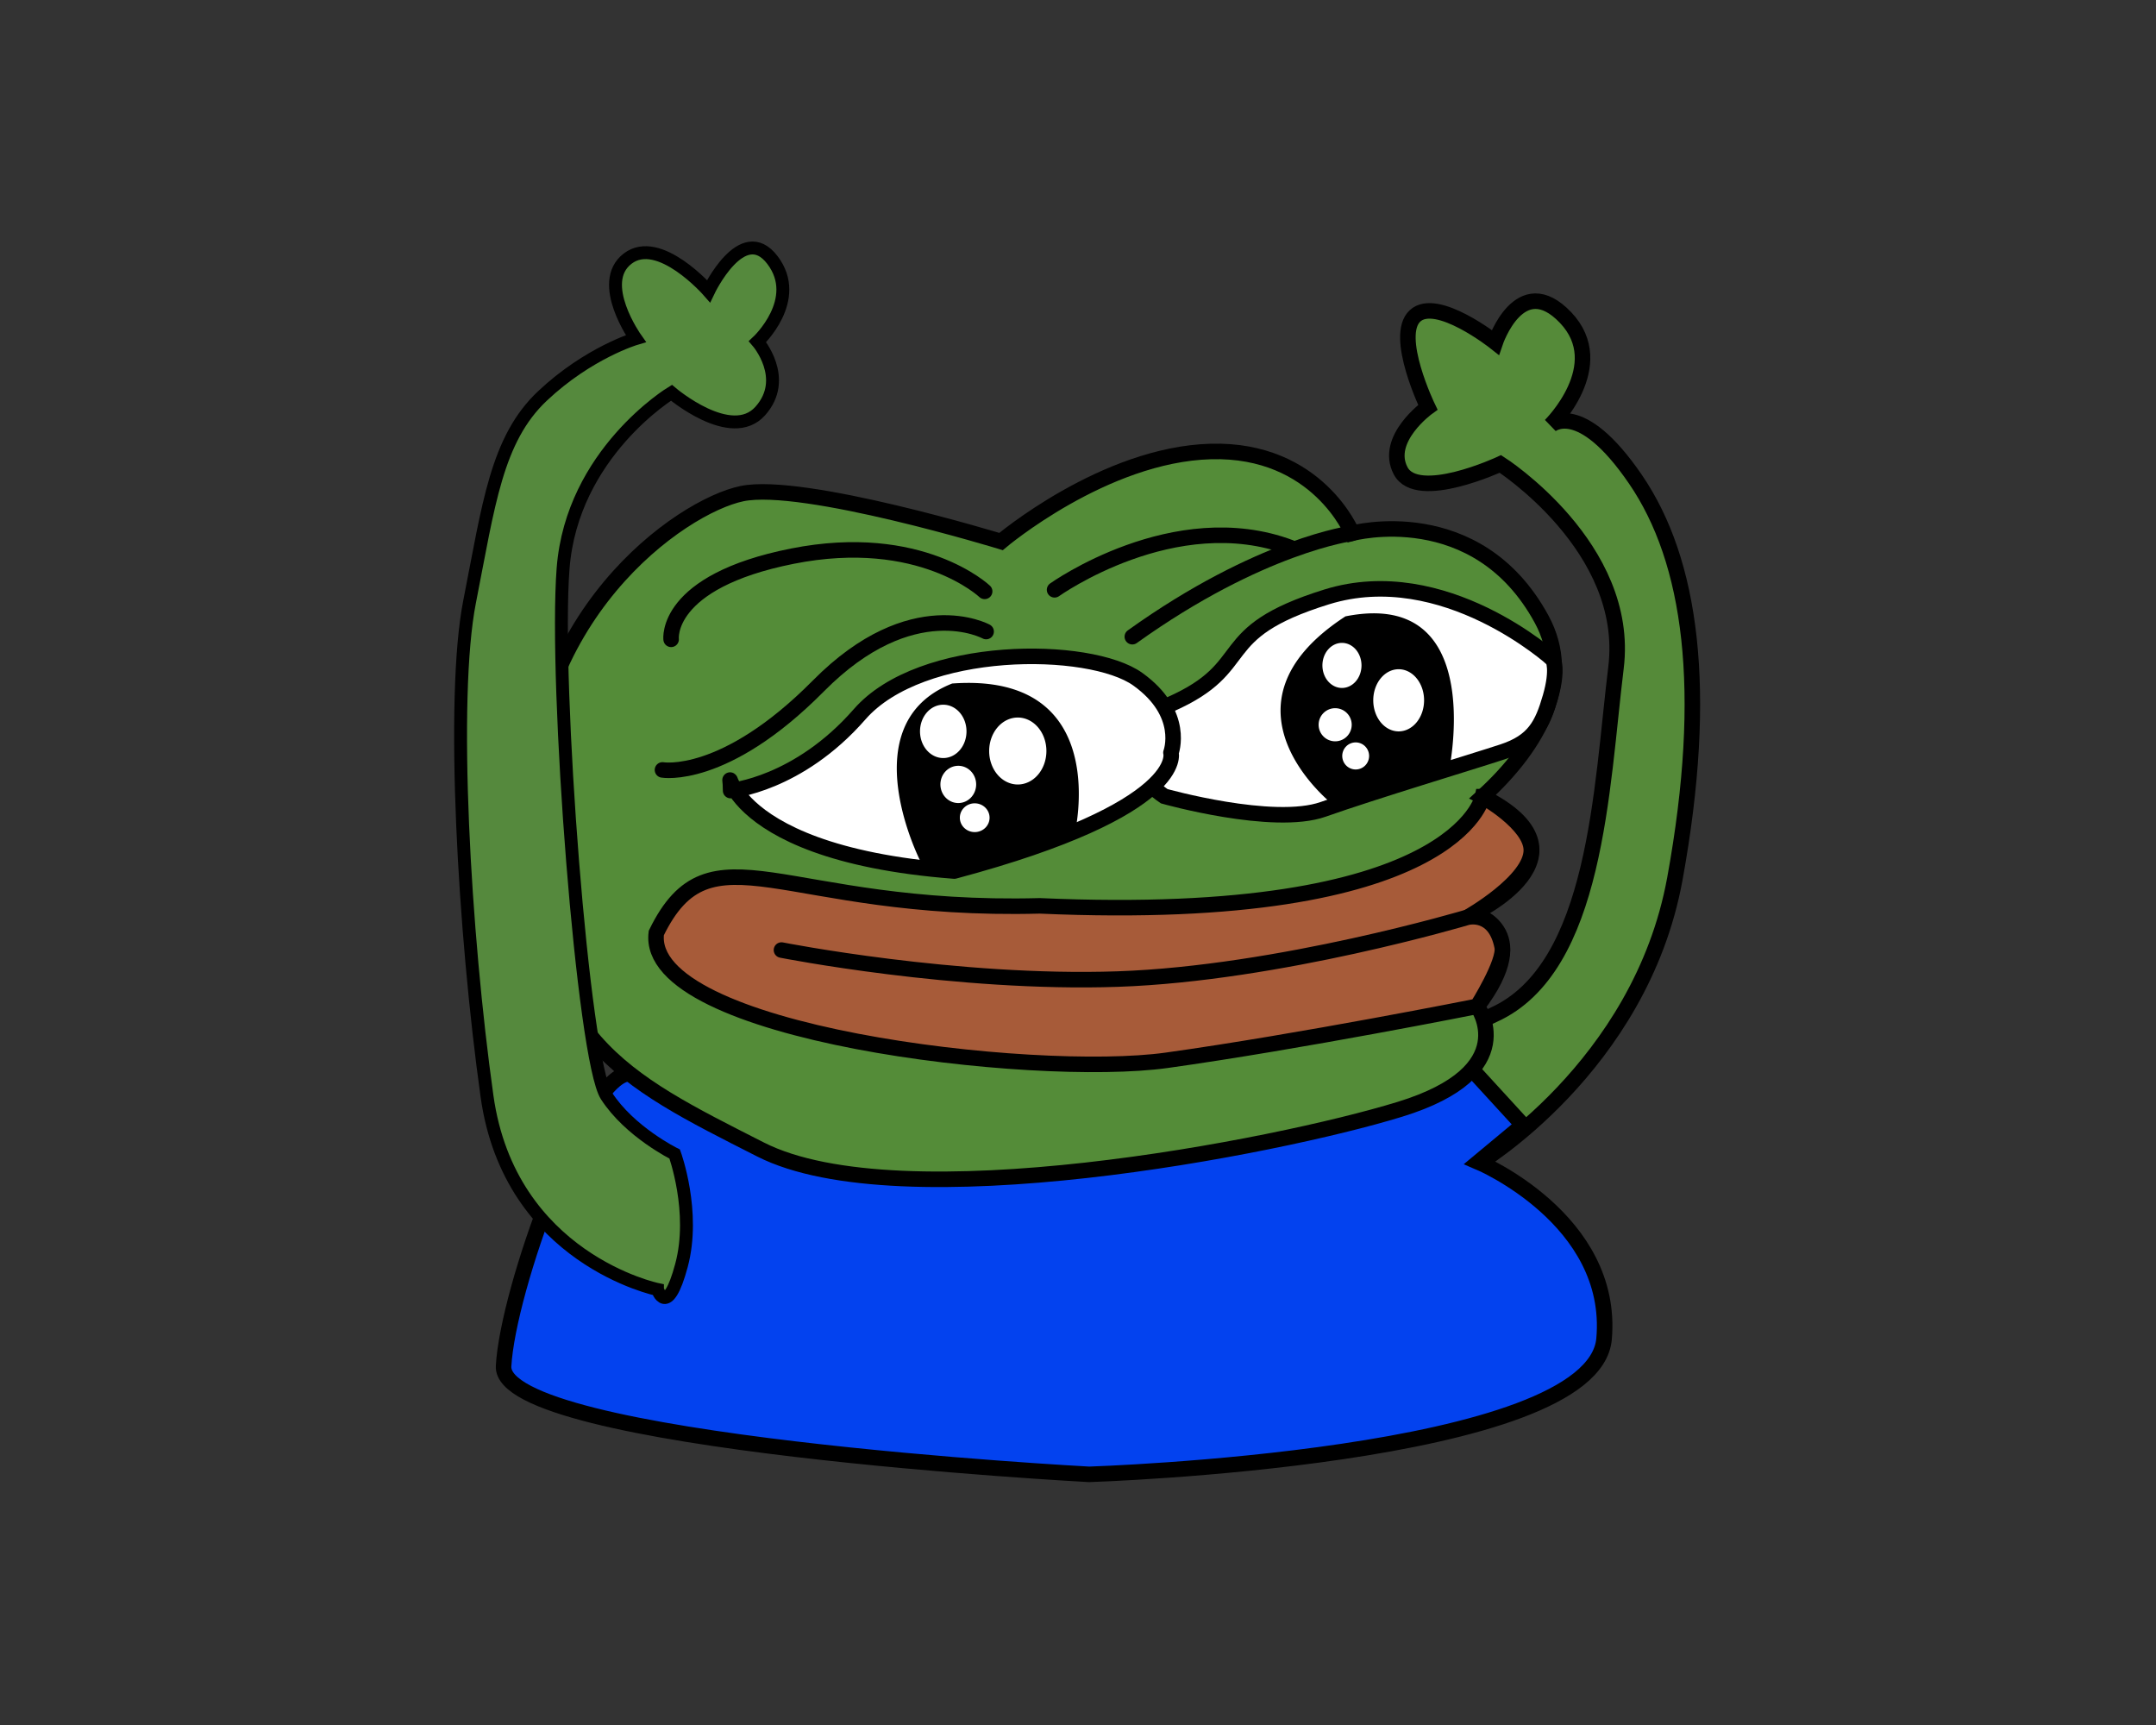 <?xml version="1.0" encoding="UTF-8" standalone="no"?>
<!-- Created with Inkscape (http://www.inkscape.org/) -->

<svg
   width="720.0px"
   height="576.0px"
   viewBox="0 0 720.0 576.0"
   version="1.1"
   id="SVGRoot"
   sodipodi:docname="meme.svg"
   inkscape:version="1.2.1 (9c6d41e410, 2022-07-14, custom)"
   xml:space="preserve"
   xmlns:inkscape="http://www.inkscape.org/namespaces/inkscape"
   xmlns:sodipodi="http://sodipodi.sourceforge.net/DTD/sodipodi-0.dtd"
   xmlns="http://www.w3.org/2000/svg"
   xmlns:svg="http://www.w3.org/2000/svg"><rect x="0" y="0" width="720.0" height="576.0" fill="#333333" stroke="none"/><sodipodi:namedview
     id="namedview310"
     pagecolor="#ffffff"
     bordercolor="#111111"
     borderopacity="1"
     inkscape:showpageshadow="0"
     inkscape:pageopacity="0"
     inkscape:pagecheckerboard="1"
     inkscape:deskcolor="#d1d1d1"
     inkscape:document-units="px"
     showgrid="false"
     inkscape:zoom="0.74280449"
     inkscape:cx="238.95924"
     inkscape:cy="329.83107"
     inkscape:window-width="1366"
     inkscape:window-height="695"
     inkscape:window-x="0"
     inkscape:window-y="0"
     inkscape:window-maximized="1"
     inkscape:current-layer="layer1" /><defs
     id="defs305" /><g
     inkscape:label="Layer 1"
     inkscape:groupmode="layer"
     id="layer1"><g
       inkscape:label="Layer 1"
       id="layer1-2"
       transform="matrix(1.184,0,0,1.184,38.008,88.162)" /><g
       inkscape:label="Layer 1"
       id="layer1-9"
       transform="matrix(1.853,0,0,1.853,-144.124,-30.582)"><g
         id="g23287"
         transform="matrix(0.528,0,0,0.528,132.117,53.785)"><path
           style="fill:#558a39;fill-opacity:1;stroke:#000000;stroke-width:5.3;stroke-linecap:butt;stroke-linejoin:miter;stroke-miterlimit:4;stroke-dasharray:none;stroke-opacity:1"
           d="m 401.016,326.91 c 0,0 55.99,-33.063 67.751,-97.581 11.761,-64.518 5.584,-108.536 -13.455,-136.371 -19.039,-27.835 -29.038,-18.363 -29.038,-18.363 0,0 20.779,-20.477 5.178,-36.834 -15.601,-16.356 -23.977,8.471 -23.977,8.471 0,0 -20.032,-15.871 -27.406,-9.023 -7.374,6.848 4.383,31.194 4.383,31.194 0,0 -15,10.779 -9.29,21.657 5.71,10.878 34.052,-2.328 34.052,-2.328 0,0 44.509,28.433 39.464,69.501 -5.045,41.069 -6.55,102.507 -41.687,118.466 -35.137,15.959 -5.974,51.209 -5.974,51.209 z"
           id="path1139" /><path
           style="opacity:1;fill:#0342ef;fill-opacity:1;stroke:#000000;stroke-width:5.3;stroke-linecap:butt;stroke-linejoin:miter;stroke-miterlimit:4;stroke-dasharray:none;stroke-opacity:1"
           d="m 416.906,313.383 -15.169,12.606 c 0,0 46.483,19.562 42.866,60.357 -3.617,40.795 -175.753,46.227 -175.753,46.227 0,0 -201.304,-10.683 -199.874,-36.934 1.43,-26.25 27.488,-98.115 42.495,-99.8 15.007,-1.685 280.42,-9.769 280.42,-9.769 z"
           id="path1137" /><g
           id="g23037"
           transform="translate(531.213,0.027)"><g
             id="g22851"
             style="opacity:1"><path
               style="opacity:1;fill:#548c38;fill-opacity:1;stroke:#000000;stroke-width:5.3;stroke-linecap:butt;stroke-linejoin:miter;stroke-miterlimit:4;stroke-dasharray:none;stroke-opacity:1"
               d="m -129.887,272.809 c 0,0 16.012,22.118 -26.439,35.156 -42.45,13.038 -170.587,37.917 -218.216,13.706 -47.629,-24.212 -76.691,-37.588 -78.943,-109.758 -2.252,-72.169 51.757,-109.764 72.617,-114.075 20.86,-4.311 88.424,16.347 88.424,16.347 0,0 35.163,-29.757 71.635,-30.733 36.472,-0.976 48.229,27.904 48.229,27.904 0,0 42.528,-11.396 64.669,29.367 11.071,20.382 -0.476,42.594 -20.158,60.53 39.565,19.768 -3.366,39.988 -3.366,39.988 0,0 21.817,5.021 1.546,31.568 z"
               id="path7453"
               sodipodi:nodetypes="csssscscsccc" /><path
               style="fill:#a75b39;fill-opacity:1;stroke:#000000;stroke-width:5.3;stroke-linecap:round;stroke-linejoin:miter;stroke-miterlimit:4;stroke-dasharray:none;stroke-opacity:1"
               d="m -128.067,201.253 c 0,0 -8.615,43.575 -151.145,37.27 -88.106,2.326 -112.326,-28.817 -130.896,9.259 -4.287,34.343 128.734,49.792 174.194,43.453 45.459,-6.339 106.027,-18.427 106.027,-18.427 0,0 9.51,-15.106 8.503,-20.277 -2.437,-12.509 -11.801,-10.125 -11.801,-10.125 0,0 21.87,-12.312 21.746,-22.967 -0.104,-8.912 -16.627,-18.187 -16.627,-18.187 z"
               id="path17965" /><path
               style="fill:#a75b39;fill-opacity:1;stroke:#000000;stroke-width:5.3;stroke-linecap:round;stroke-linejoin:miter;stroke-miterlimit:4;stroke-dasharray:none;stroke-opacity:1"
               d="m -133.185,242.407 c 0,0 -64.386,19.22 -119.427,21.106 -55.04,1.886 -114.775,-9.902 -114.775,-9.902"
               id="path12015" /><path
               style="fill:none;stroke:#000000;stroke-width:5.3;stroke-linecap:round;stroke-linejoin:miter;stroke-miterlimit:4;stroke-dasharray:none;stroke-opacity:1"
               d="m -172.578,111.356 c 0,0 -31.424,4.051 -75.053,35.308"
               id="path14056" /><path
               style="fill:none;stroke:#000000;stroke-width:5.3;stroke-linecap:round;stroke-linejoin:miter;stroke-miterlimit:4;stroke-dasharray:none;stroke-opacity:1"
               d="m -274.169,130.662 c 0,0 40.949,-29.252 80.49,-14.428"
               id="path14058" /><path
               style="fill:none;stroke:#000000;stroke-width:5.3;stroke-linecap:round;stroke-linejoin:miter;stroke-miterlimit:4;stroke-dasharray:none;stroke-opacity:1"
               d="m -298.036,131.192 c 0,0 -21.813,-20.723 -65.637,-12.014 -43.824,8.71 -41.377,28.385 -41.377,28.385"
               id="path14060" /><path
               style="fill:none;stroke:#000000;stroke-width:5.3;stroke-linecap:round;stroke-linejoin:miter;stroke-miterlimit:4;stroke-dasharray:none;stroke-opacity:1"
               d="m -408.003,192.133 c 0,0 21.133,3.739 53.207,-28.658 32.074,-32.396 57.266,-18.569 57.266,-18.569"
               id="path14062" /><path
               style="fill:#ffffff;stroke:#000000;stroke-width:5.3;stroke-linecap:round;stroke-linejoin:miter;stroke-miterlimit:4;stroke-dasharray:none;stroke-opacity:1"
               d="m -104.063,154.441 c 0,0 -37.166,-33.772 -77.197,-21.365 -40.031,12.407 -23.828,23.644 -53.503,36.721 -29.674,13.077 -1.995,31.311 -1.995,31.311 0,0 37.266,10.497 54.292,4.473 17.026,-6.024 50.656,-16.141 61.278,-19.636 10.622,-3.494 13.5,-9.101 16.261,-18.678 2.761,-9.577 0.863,-12.827 0.863,-12.827 z"
               id="path18654" /><path
               style="fill:#ffffff;stroke:#000000;stroke-width:5.3;stroke-linecap:round;stroke-linejoin:round;stroke-miterlimit:4;stroke-dasharray:none;stroke-opacity:1"
               d="m -384.75,199.184 c 0,0 23.046,-2.007 44.041,-26.046 20.996,-24.039 78.541,-23.722 94.949,-11.964 16.408,11.757 11.311,25.074 11.311,25.074 0,0 5.891,19.091 -73.943,40.4 -84.205,-6.45 -76.339,-42.368 -76.359,-27.462 z"
               id="path18689"
               sodipodi:nodetypes="cssccc" /><path
               id="path18935"
               style="opacity:1;fill:#000000;stroke:none;stroke-width:0;stroke-linecap:butt;stroke-linejoin:miter;stroke-miterlimit:4;stroke-dasharray:none;stroke-opacity:1"
               d="m -304.154,162.436 c -1.589,0.013 -3.243,0.08 -4.963,0.205 -34.972,13.761 -10.709,60.939 -10.709,60.939 l 12.766,3.078 39.777,-12.828 c 0,0 12.4,-51.794 -36.871,-51.395 z m -8.012,7.439 a 7.934,9.103 0 0 1 7.934,9.104 7.934,9.103 0 0 1 -7.934,9.102 7.934,9.103 0 0 1 -7.934,-9.102 7.934,9.103 0 0 1 7.934,-9.104 z m 25.438,4.377 a 9.769,11.427 0 0 1 9.77,11.428 9.769,11.427 0 0 1 -9.77,11.426 9.769,11.427 0 0 1 -9.768,-11.426 9.769,11.427 0 0 1 9.768,-11.428 z m -20.309,16.473 a 6.101,6.357 0 0 1 6.102,6.355 6.101,6.357 0 0 1 -6.102,6.357 6.101,6.357 0 0 1 -6.1,-6.357 6.101,6.357 0 0 1 6.1,-6.355 z m 5.609,12.807 a 5.073,4.908 0 0 1 5.072,4.91 5.073,4.908 0 0 1 -5.072,4.908 5.073,4.908 0 0 1 -5.074,-4.908 5.073,4.908 0 0 1 5.074,-4.91 z" /><path
               id="path19164"
               style="opacity:1;fill:#000000;stroke:none;stroke-width:0;stroke-linecap:butt;stroke-linejoin:round;stroke-miterlimit:4;stroke-dasharray:none;stroke-opacity:1"
               d="m -165.453,138.688 c -2.854,0.017 -5.991,0.348 -9.439,1.039 -47.059,30.622 -4.471,64.059 -4.471,64.059 l 39.689,-10.713 c 0,0 11.953,-54.604 -25.779,-54.385 z m -10.623,10.088 a 6.671,7.692 0 0 1 6.67,7.691 6.671,7.692 0 0 1 -6.67,7.691 6.671,7.692 0 0 1 -6.672,-7.691 6.671,7.692 0 0 1 6.672,-7.691 z m 19.357,8.99 a 8.675,10.608 0 0 1 8.674,10.607 8.675,10.608 0 0 1 -8.674,10.607 8.675,10.608 0 0 1 -8.674,-10.607 8.675,10.608 0 0 1 8.674,-10.607 z m -21.674,13.301 a 5.645,5.651 0 0 1 5.645,5.65 5.645,5.651 0 0 1 -5.645,5.652 5.645,5.651 0 0 1 -5.646,-5.652 5.645,5.651 0 0 1 5.646,-5.65 z m 7,11.676 a 4.584,4.618 0 0 1 4.582,4.617 4.584,4.618 0 0 1 -4.582,4.619 4.584,4.618 0 0 1 -4.584,-4.619 4.584,4.618 0 0 1 4.584,-4.617 z" /></g></g><path
           style="fill:#55893d;fill-opacity:1;stroke:#000000;stroke-width:4.4;stroke-linecap:butt;stroke-linejoin:miter;stroke-miterlimit:4;stroke-dasharray:none;stroke-opacity:1"
           d="m 121.503,369.479 c 0,0 -50.388,-10.403 -58.181,-65.933 C 55.53,248.015 50.872,167.74 57.386,134.677 63.899,101.614 66.532,79.322 82.246,64.523 97.961,49.725 114.112,44.949 114.112,44.949 c 0,0 -13.529,-19.048 -2.797,-27.285 10.732,-8.237 27.629,11.093 27.629,11.093 0,0 11.5,-24.148 21.802,-10.615 10.302,13.533 -5.091,27.857 -5.091,27.857 0,0 10.872,12.54 0.93,23.67 -9.942,11.13 -30.315,-6.23 -30.315,-6.23 0,0 -33.919,20.556 -36.982,59.923 -3.063,39.366 6.824,167.699 14.786,180.022 7.963,12.323 23.305,19.87 23.305,19.87 0,0 7.219,19.745 2.313,38.012 -4.906,18.266 -8.19,8.214 -8.19,8.214 z"
           id="path937" /></g></g></g></svg>
